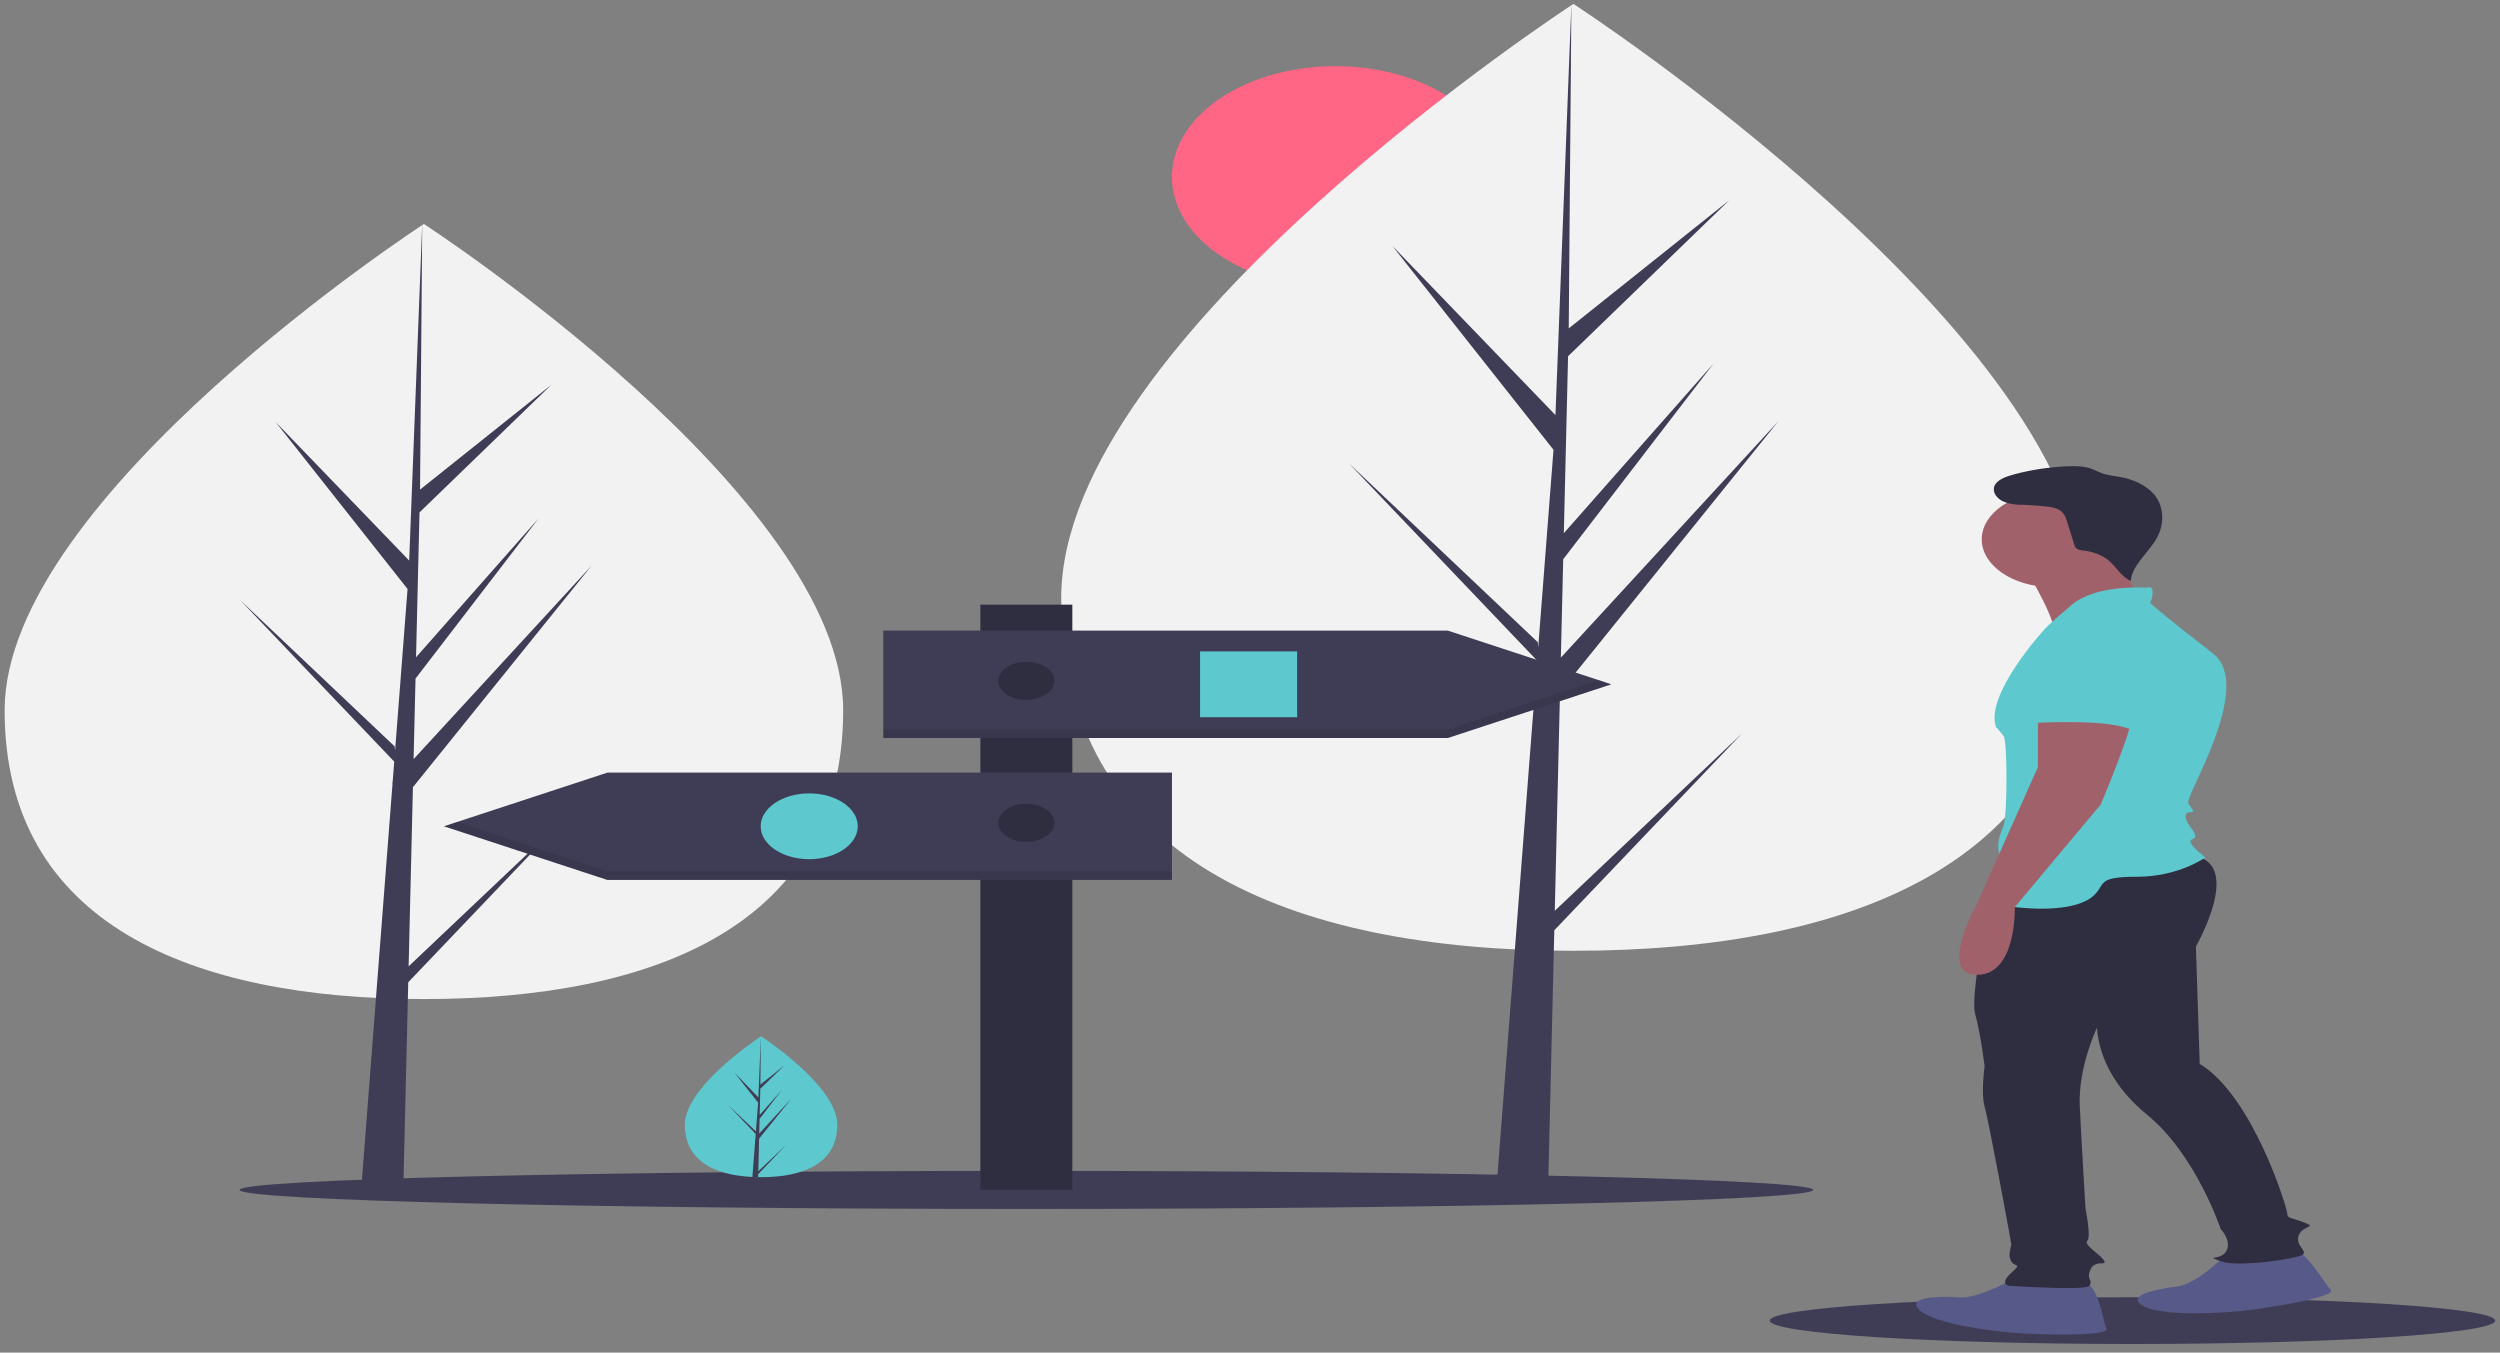 <svg width="268" height="145" viewBox="0 0 268 145" fill="none" xmlns="http://www.w3.org/2000/svg">
<rect x="0" y="0" width="268" height="145" fill="#808080" stroke="none"/>
<g clip-path="url(#clip0)">
<path d="M143.16 30.852C152.839 30.852 160.686 25.533 160.686 18.973C160.686 12.412 152.839 7.093 143.16 7.093C133.48 7.093 125.634 12.412 125.634 18.973C125.634 25.533 133.48 30.852 143.16 30.852Z" fill="#FF6584"/>
<path d="M90.389 76.144C90.389 99.088 70.265 107.099 45.442 107.099C20.619 107.099 0.495 99.088 0.495 76.144C0.495 53.2 45.442 24.012 45.442 24.012C45.442 24.012 90.389 53.2 90.389 76.144Z" fill="#F2F2F2"/>
<path d="M43.805 103.59L44.265 84.388L63.422 60.632L44.337 81.376L44.544 72.742L57.747 55.555L44.599 70.457L44.971 54.928L59.109 41.245L45.029 52.486L45.262 24.012L43.801 61.707L43.921 60.152L29.546 45.238L43.69 63.137L42.351 80.48L42.311 80.019L25.74 64.325L42.261 81.645L42.093 83.814L42.063 83.847L42.077 84.025L38.679 128.025H43.219L43.764 105.298L60.244 88.02L43.805 103.59Z" fill="#3F3D56"/>
<path d="M223.583 64.107C223.583 92.137 198.999 101.924 168.672 101.924C138.346 101.924 113.762 92.137 113.762 64.107C113.762 36.077 168.672 0.419 168.672 0.419C168.672 0.419 223.583 36.077 223.583 64.107Z" fill="#F2F2F2"/>
<path d="M166.672 97.637L167.234 74.178L190.639 45.157L167.323 70.498L167.576 59.95L183.706 38.953L167.642 57.159L168.097 38.188L185.37 21.472L168.168 35.205L168.453 0.419L166.667 46.469L166.814 44.569L149.253 26.35L166.533 48.216L164.896 69.403L164.848 68.841L144.603 49.668L164.786 70.828L164.581 73.477L164.545 73.517L164.562 73.735L160.41 127.489H165.957L166.622 99.724L186.756 78.616L166.672 97.637Z" fill="#3F3D56"/>
<path d="M110.024 129.599C156.607 129.599 194.369 128.685 194.369 127.557C194.369 126.43 156.607 125.515 110.024 125.515C63.442 125.515 25.68 126.43 25.68 127.557C25.68 128.685 63.442 129.599 110.024 129.599Z" fill="#3F3D56"/>
<path d="M228.6 144.077C250.076 144.077 267.486 142.955 267.486 141.571C267.486 140.187 250.076 139.065 228.6 139.065C207.123 139.065 189.714 140.187 189.714 141.571C189.714 142.955 207.123 144.077 228.6 144.077Z" fill="#3F3D56"/>
<path d="M114.954 64.819H105.095V127.557H114.954V64.819Z" fill="#2F2E41"/>
<path d="M155.209 79.112H94.689V67.604H155.209L172.735 73.358L155.209 79.112Z" fill="#3F3D56"/>
<path opacity="0.1" d="M155.209 78.184H94.689V79.112H155.209L172.735 73.358L171.322 72.894L155.209 78.184Z" fill="black"/>
<path d="M65.114 94.332H125.634V82.824H65.114L47.588 88.578L65.114 94.332Z" fill="#3F3D56"/>
<path opacity="0.1" d="M49.001 88.114L47.588 88.578L65.114 94.332H125.634V93.404H65.114L49.001 88.114Z" fill="black"/>
<path d="M139.052 69.831H128.646V76.884H139.052V69.831Z" fill="#5DC8CD"/>
<path d="M86.748 92.105C89.621 92.105 91.951 90.526 91.951 88.578C91.951 86.63 89.621 85.051 86.748 85.051C83.874 85.051 81.544 86.63 81.544 88.578C81.544 90.526 83.874 92.105 86.748 92.105Z" fill="#5DC8CD"/>
<path d="M110.024 75.028C111.688 75.028 113.037 74.114 113.037 72.987C113.037 71.859 111.688 70.945 110.024 70.945C108.361 70.945 107.012 71.859 107.012 72.987C107.012 74.114 108.361 75.028 110.024 75.028Z" fill="#2F2E41"/>
<path d="M110.024 90.249C111.688 90.249 113.037 89.335 113.037 88.207C113.037 87.079 111.688 86.165 110.024 86.165C108.361 86.165 107.012 87.079 107.012 88.207C107.012 89.335 108.361 90.249 110.024 90.249Z" fill="#2F2E41"/>
<path d="M89.76 120.566C89.76 124.737 86.102 126.193 81.59 126.193C81.486 126.193 81.381 126.192 81.277 126.19C81.068 126.187 80.861 126.181 80.656 126.171C76.584 125.976 73.42 124.445 73.42 120.566C73.42 116.552 80.988 111.487 81.556 111.112L81.557 111.112C81.579 111.097 81.59 111.09 81.59 111.09C81.59 111.09 89.76 116.396 89.76 120.566Z" fill="#5DC8CD"/>
<path d="M81.292 125.555L84.281 122.725L81.285 125.866L81.277 126.191C81.068 126.187 80.861 126.181 80.656 126.171L80.978 121.999L80.976 121.966L80.981 121.96L81.012 121.566L78.009 118.418L81.021 121.271L81.028 121.354L81.272 118.202L78.701 114.948L81.303 117.648L81.556 111.112L81.557 111.09V111.112L81.515 116.266L84.074 114.223L81.504 116.71L81.437 119.532L83.826 116.824L81.427 119.948L81.389 121.517L84.858 117.747L81.376 122.065L81.292 125.555Z" fill="#3F3D56"/>
<path d="M216.014 137.008C216.014 137.008 212.136 139.221 210.096 139.082C208.055 138.944 204.177 138.944 205.81 140.466C207.443 141.987 214.177 142.817 217.034 142.955C219.891 143.094 226.217 143.232 225.809 142.402C225.401 141.572 224.993 137.699 223.36 137.423C221.728 137.146 216.014 137.008 216.014 137.008Z" fill="#575A89"/>
<path d="M238.268 134.835C238.268 134.835 235.411 137.673 233.39 137.911C231.37 138.15 227.635 138.856 229.811 140.024C231.987 141.192 238.802 140.765 241.609 140.378C244.416 139.991 250.564 138.971 249.842 138.246C249.12 137.521 247.191 133.865 245.509 133.896C243.827 133.927 238.268 134.835 238.268 134.835Z" fill="#575A89"/>
<path d="M213.742 94.246C213.742 94.246 211.116 106.438 211.728 108.651C212.34 110.865 212.749 114.323 212.749 114.323C212.749 114.323 212.34 117.227 212.749 118.611C213.157 119.994 215.606 133.135 215.606 133.411C215.606 133.688 215.197 134.518 215.606 135.209C216.014 135.901 216.83 135.348 215.606 136.454C214.381 137.561 215.197 137.838 215.402 137.838C215.606 137.838 223.564 138.391 223.973 137.838C224.381 137.284 223.769 137.146 223.973 136.454C224.177 135.763 224.381 135.624 224.789 135.486C225.197 135.348 226.013 135.624 225.401 134.933C224.789 134.241 223.36 133.411 223.769 132.996C224.177 132.581 223.564 129.538 223.564 129.538C223.564 129.538 223.156 122.76 222.952 118.611C222.748 114.461 224.789 110.173 224.789 110.173C225.043 113.568 226.904 116.818 230.095 119.441C235.401 123.729 238.054 131.751 238.054 131.751C238.054 131.751 239.278 132.996 238.666 134.103C238.054 135.209 236.217 134.518 238.054 135.209C239.89 135.901 246.217 134.933 246.829 134.518C247.441 134.103 246.013 133.55 246.421 132.443C246.829 131.336 248.461 131.613 247.033 131.06C245.604 130.506 245.196 130.645 245.196 130.091C245.196 129.538 241.523 117.504 235.809 114.046L235.401 101.459C235.401 101.459 240.503 92.606 235.197 91.776C229.891 90.946 213.742 94.246 213.742 94.246Z" fill="#2F2E41"/>
<path d="M217.442 61.483C217.442 61.483 220.911 67.293 220.095 68.123C219.279 68.953 230.095 65.356 230.095 65.356C230.095 65.356 226.626 59.547 226.626 58.855C226.626 58.164 217.442 61.483 217.442 61.483Z" fill="#A0616A"/>
<path d="M219.993 62.936C224.163 62.936 227.544 60.644 227.544 57.818C227.544 54.991 224.163 52.7 219.993 52.7C215.823 52.7 212.442 54.991 212.442 57.818C212.442 60.644 215.823 62.936 219.993 62.936Z" fill="#A0616A"/>
<path d="M230.095 63.005C230.095 63.005 224.789 62.59 222.136 64.803C219.483 67.016 219.075 67.57 219.075 67.57C219.075 67.57 212.749 74.486 213.973 77.944C214.271 78.256 214.544 78.579 214.789 78.912C215.197 79.465 215.197 87.211 214.789 88.456C214.381 89.701 213.973 90.116 214.381 91.914C214.789 93.713 211.116 96.617 215.401 97.171C219.687 97.724 222.952 97.309 224.381 96.064C225.809 94.819 224.585 93.989 229.074 93.989C233.564 93.989 236.421 91.914 236.421 91.914C236.421 91.914 234.176 90.254 234.993 89.978C235.809 89.701 234.993 89.01 234.584 88.318C234.176 87.626 234.176 87.073 234.788 87.073C235.401 87.073 234.993 86.796 234.584 86.105C234.176 85.413 241.727 73.517 237.237 70.059C232.748 66.601 230.503 64.665 230.503 64.665C230.503 64.665 231.319 62.59 230.095 63.005Z" fill="#5DC8CD"/>
<path d="M218.463 76.146V82.232L211.932 96.894C211.932 96.894 207.647 104.502 211.932 104.502C216.218 104.502 215.988 97.24 215.988 97.24L225.197 86.243C225.197 86.243 228.87 77.529 228.462 76.837C228.054 76.146 218.463 76.146 218.463 76.146Z" fill="#A0616A"/>
<path d="M221.932 67.155C221.932 67.155 215.81 68.814 217.442 73.241C219.075 77.667 217.442 77.529 217.442 77.529C217.442 77.529 225.809 76.975 228.462 78.22L229.074 76.561C229.074 76.561 231.523 67.016 221.932 67.155Z" fill="#5DC8CD"/>
<path d="M217.415 53.976C216.944 54.089 216.438 54.121 215.944 54.069C215.45 54.017 214.983 53.882 214.585 53.677C213.816 53.248 213.489 52.455 213.942 51.853C214.333 51.333 215.168 51.048 215.97 50.836C217.738 50.367 219.6 50.082 221.494 49.99C222.396 49.947 223.344 49.953 224.15 50.233C224.549 50.371 224.895 50.571 225.29 50.714C226.016 50.978 226.86 51.036 227.645 51.206C228.447 51.383 229.184 51.675 229.806 52.063C230.427 52.45 230.919 52.923 231.247 53.45C231.461 53.808 231.61 54.182 231.691 54.565C231.926 55.611 231.762 56.68 231.215 57.671C230.345 59.241 228.52 60.614 228.417 62.289C227.301 61.74 226.887 60.749 225.992 60.037C225.326 59.511 224.417 59.154 223.412 59.023C223.134 59.011 222.867 58.946 222.644 58.833C222.488 58.707 222.39 58.552 222.363 58.389L221.599 55.944C221.443 55.446 221.247 54.903 220.643 54.601C220.267 54.438 219.841 54.336 219.398 54.304C218.344 54.179 217.277 54.113 216.207 54.106" fill="#2F2E41"/>
</g>
<defs>
<clipPath id="clip0">
<rect width="266.99" height="143.658" fill="white" transform="translate(0.495 0.419)"/>
</clipPath>
</defs>
</svg>
